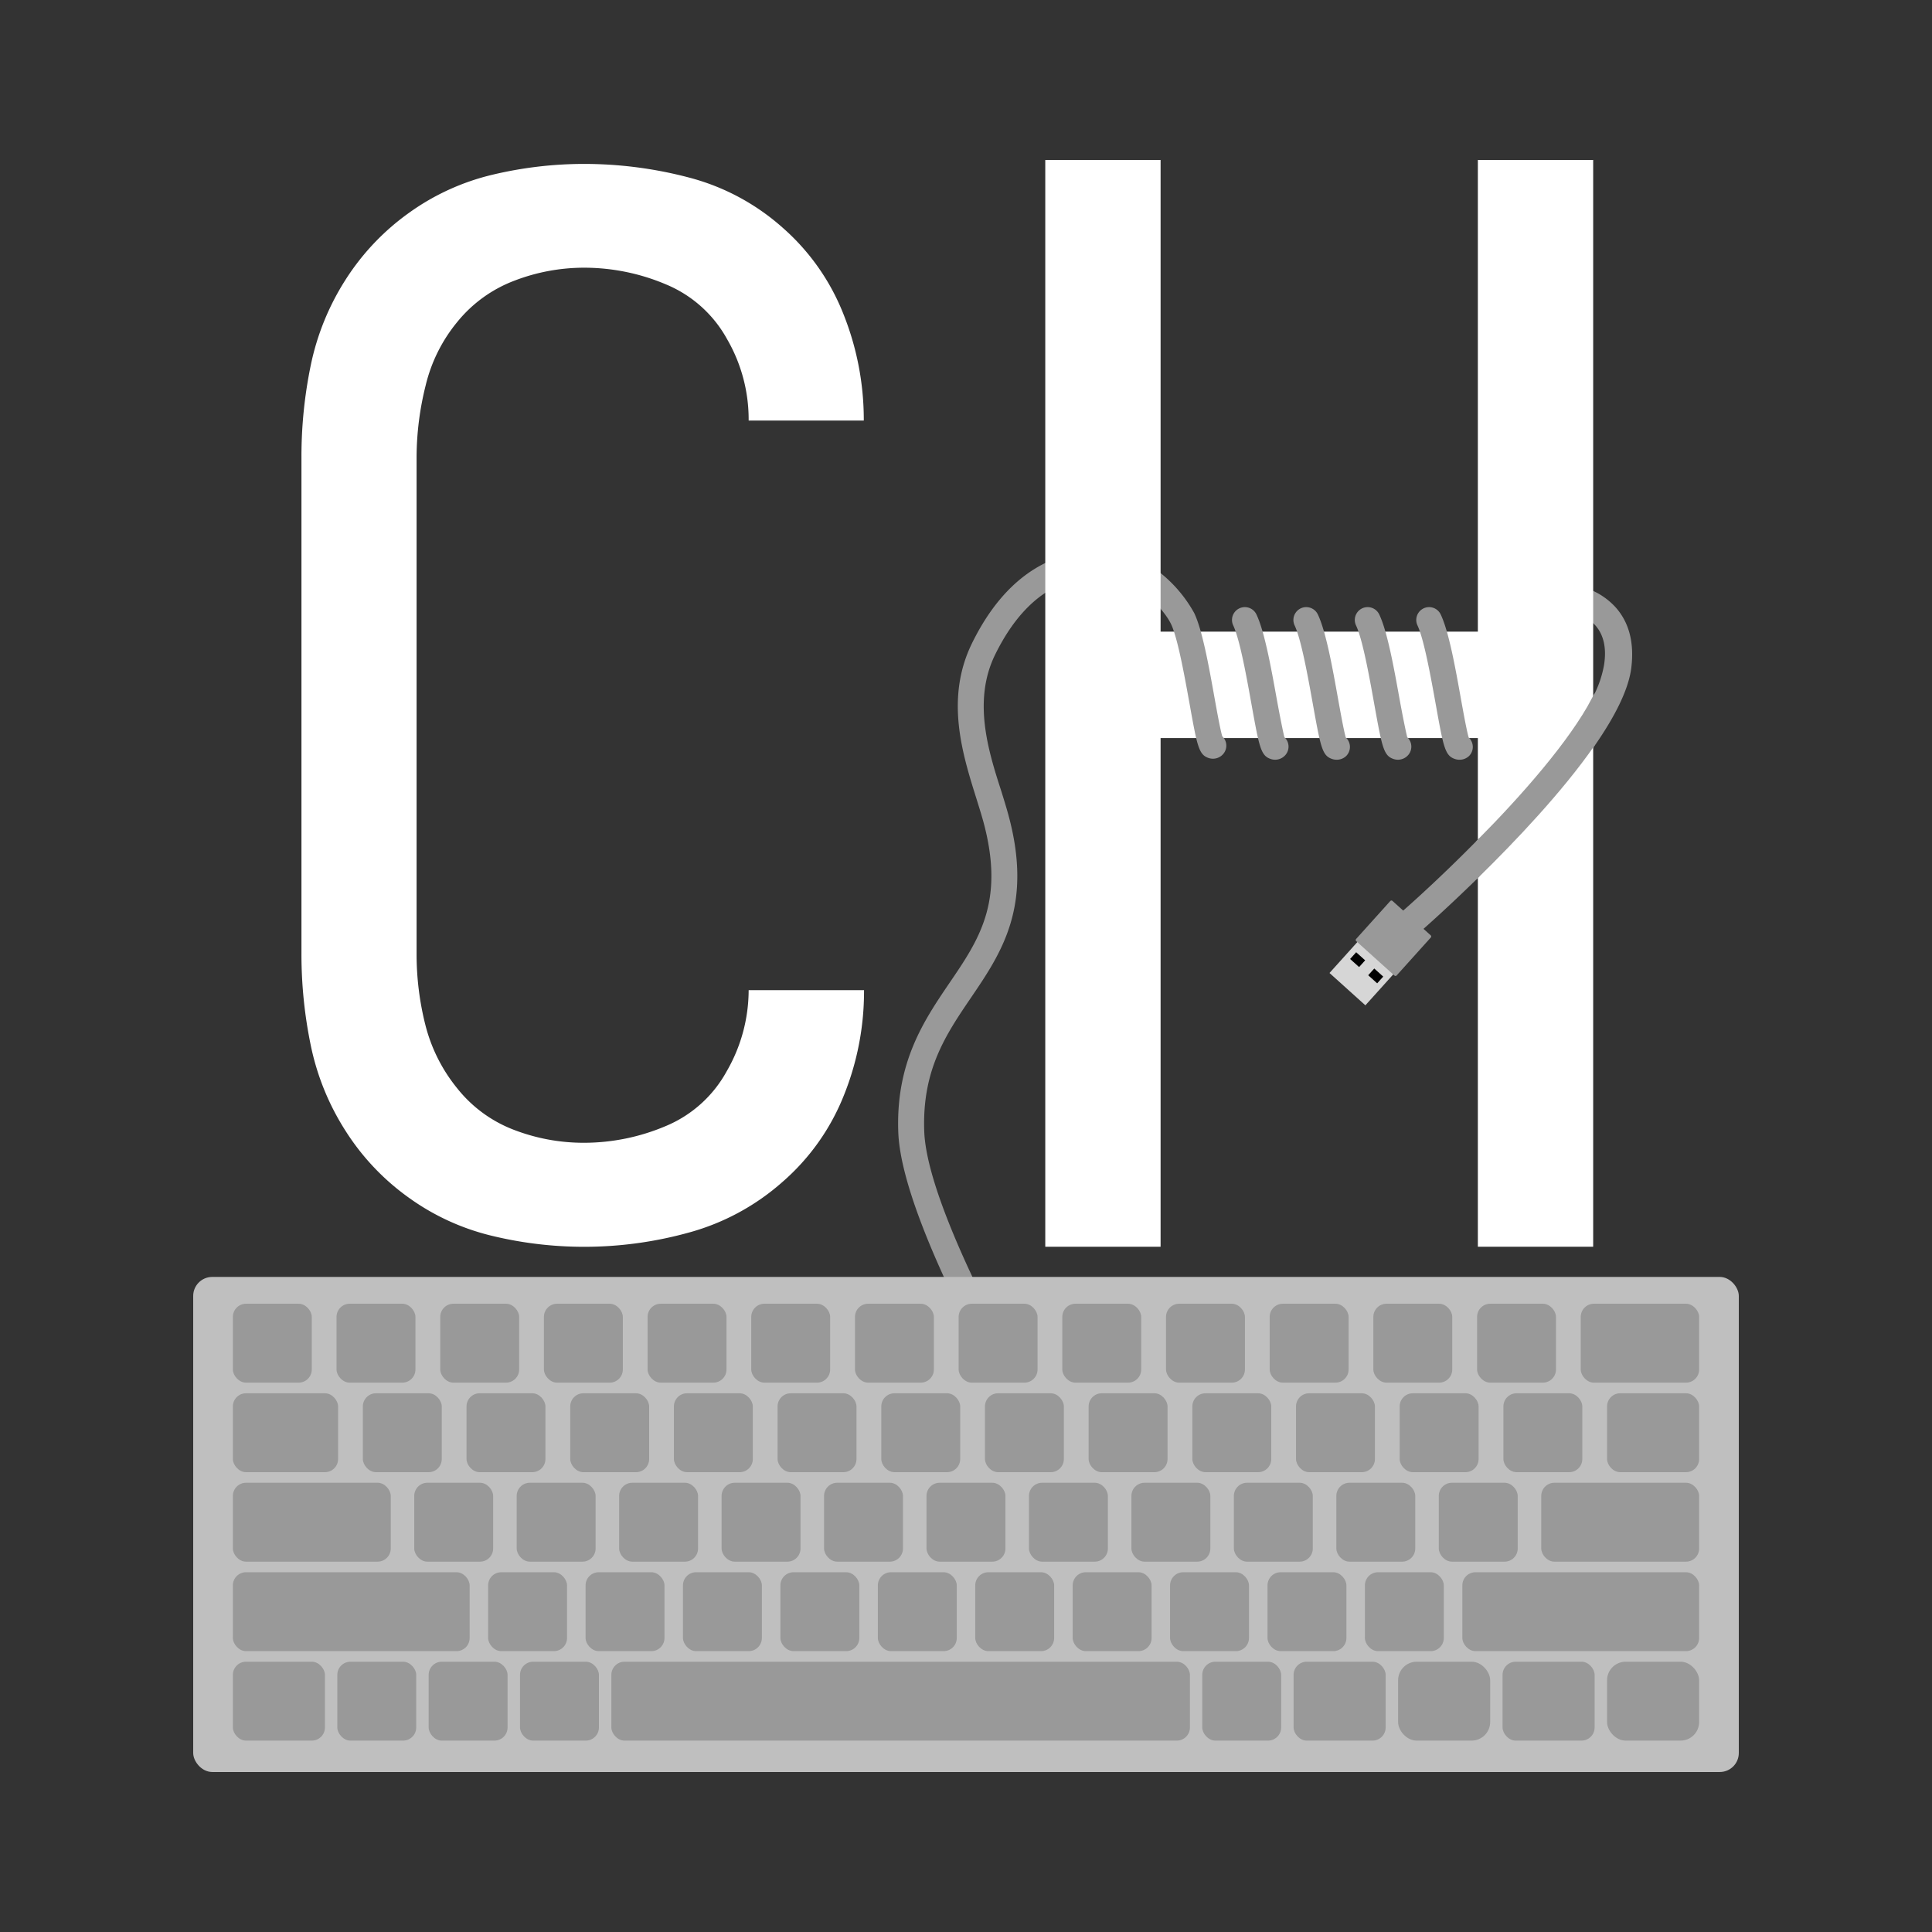<svg xmlns="http://www.w3.org/2000/svg" viewBox="0 0 320 320">
  <rect x="0" y="0" width="320" height="320" fill="#333333" stroke="none"/>
  <defs>
    <style>
      .cls-1, .cls-3, .cls-5, .cls-7 {
        fill: #999;
      }

      .cls-1, .cls-3, .cls-5 {
        stroke: #999;
      }

      .cls-1, .cls-3 {
        stroke-miterlimit: 10;
      }

      .cls-1, .cls-5 {
        stroke-width: 0.5px;
      }

      .cls-2 {
        fill: #fff;
      }

      .cls-3 {
        stroke-width: 0.25px;
      }

      .cls-4 {
        fill: #d6d6d6;
      }

      .cls-5 {
        stroke-linecap: round;
        stroke-linejoin: round;
      }

      .cls-6 {
        fill: #bfbfbf;
      }
    </style>
  </defs>
  <g id="Layer_7" data-name="Layer 7">
    <path id="Wire_Around_H" data-name="Wire Around H" class="cls-1" d="M267.34,100.68a11.41,11.41,0,0,0-3.46-2.53v4.74a6.08,6.08,0,0,1,.52.5c1.43,1.58,2,3.88,1.52,6.83a18.11,18.11,0,0,1-2,5.59v7.56c3.19-4.59,5.49-9,6-12.59C270.48,106.59,269.63,103.19,267.34,100.68Z"/>
    <rect class="cls-2" x="184" y="104.62" width="67" height="17.63"/>
    <g>
      <path class="cls-2" d="M244.78,145.09V206.5h19.1V123.37C258.6,131,250.88,139.11,244.78,145.09Z"/>
      <path class="cls-2" d="M244.78,26.5V139.43c7.38-7.48,15.38-16.54,19.1-23.62V26.5Z"/>
    </g>
    <path id="Long_Wire" data-name="Long Wire" class="cls-3" d="M171.91,238.5a2,2,0,0,1-1.72-1c-.84-1.4-20.7-34.59-21.28-49.95-.44-11.57,4.27-18.5,8.42-24.62,5-7.32,9.27-13.64,5.65-26.93-.33-1.18-.73-2.46-1.15-3.81-2.31-7.36-5.18-16.51-.72-25.6,3.75-7.64,8.8-12.48,15-14.38a18.08,18.08,0,0,1,12.87.68,22.23,22.23,0,0,1,8.71,8.71c1.34,2.81,2.41,8.73,3.35,14,.43,2.38.95,5.26,1.29,6.41l.08.08a2,2,0,0,1,0,2.82,2.12,2.12,0,0,1-2.13.54c-1.62-.51-1.86-1.83-3.17-9.14-.81-4.48-1.92-10.61-3-12.92s-3.95-5.17-7.1-7a14.44,14.44,0,0,0-9.7-.32c-5.12,1.56-9.36,5.7-12.6,12.31-3.75,7.66-1.15,16,1,22.64.43,1.39.84,2.7,1.18,3.95,4.12,15.07-1.12,22.78-6.19,30.24-4.18,6.15-8.12,12-7.74,22.21.54,14.35,20.52,47.71,20.72,48.05a2,2,0,0,1-.68,2.74A2,2,0,0,1,171.91,238.5Z"/>
    <g id="Front_Letter" data-name="Front Letter">
      <path class="cls-2" d="M81.57,204.71a39.16,39.16,0,0,1-13.85-6.33,39.74,39.74,0,0,1-10.51-11.11,41.88,41.88,0,0,1-5.73-14.09A74.36,74.36,0,0,1,49.93,158V75.63a74.53,74.53,0,0,1,1.55-15.17,42.05,42.05,0,0,1,5.73-14.09,40,40,0,0,1,10.51-11.1,39.16,39.16,0,0,1,13.85-6.33,65.52,65.52,0,0,1,15.17-1.79,68.13,68.13,0,0,1,17.43,2.27,37.57,37.57,0,0,1,15.4,8.24A37.1,37.1,0,0,1,139.73,52.1a47.06,47.06,0,0,1,3.34,17.32v.24H124v-.24a26.52,26.52,0,0,0-3.58-13.26,20.5,20.5,0,0,0-10.15-9.07,34.7,34.7,0,0,0-13.49-2.75,32.13,32.13,0,0,0-11.58,2.15,22.35,22.35,0,0,0-9.44,6.81,26.05,26.05,0,0,0-5.25,10.51A49.28,49.28,0,0,0,69,75.63V158a47.82,47.82,0,0,0,1.44,11.7,27.11,27.11,0,0,0,5.25,10.51,22,22,0,0,0,9.44,6.93,32.12,32.12,0,0,0,11.58,2.14,34.69,34.69,0,0,0,13.49-2.74,20.47,20.47,0,0,0,10.15-9.08A26.9,26.9,0,0,0,124,164h19.11v.24a46,46,0,0,1-3.34,17.19,37.16,37.16,0,0,1-10.16,14.33,38.79,38.79,0,0,1-15.4,8.36,64.95,64.95,0,0,1-32.6.6Z"/>
      <polygon class="cls-2" points="173.13 26.5 173.13 206.5 192.23 206.5 192.23 136.18 192.23 122.25 192.23 104.62 192.23 102.7 192.23 26.5 173.13 26.5"/>
    </g>
    <g id="Wire_Front" data-name="Wire Front">
      <path class="cls-1" d="M244.77,139.43v5.66c6.11-6,13.83-14.12,19.11-21.72v-7.56C260.16,122.89,252.16,132,244.77,139.43Z"/>
      <rect class="cls-4" x="221.53" y="156.14" width="9.96" height="8" transform="translate(-44.06 221.31) rotate(-48)"/>
      <rect class="cls-5" x="226.56" y="151.14" width="8.47" height="8.53" transform="translate(-39.12 222.93) rotate(-48)"/>
      <g>
        <rect x="223.87" y="158.2" width="2" height="1.5" transform="translate(285.62 427.54) rotate(-138)"/>
        <rect x="226.86" y="160.9" width="2" height="1.5" transform="translate(289.03 434.24) rotate(-138)"/>
      </g>
      <path class="cls-3" d="M221.35,125.71a2.17,2.17,0,0,1-.62-.1c-1.62-.51-1.86-1.82-3.18-9.14-.8-4.47-1.91-10.6-3-12.92a2,2,0,1,1,3.61-1.73c1.34,2.8,2.41,8.72,3.35,14,.43,2.37.95,5.25,1.28,6.4l.09.08a2,2,0,0,1,0,2.83A2.13,2.13,0,0,1,221.35,125.71ZM220,122.25Z"/>
      <path class="cls-3" d="M231.52,125.71a2.17,2.17,0,0,1-.62-.1c-1.62-.51-1.86-1.82-3.18-9.14-.8-4.47-1.91-10.6-3-12.92a2,2,0,0,1,3.61-1.73c1.34,2.8,2.41,8.72,3.35,13.94.43,2.38,1,5.26,1.29,6.41l.08.08a2,2,0,0,1,0,2.83A2.13,2.13,0,0,1,231.52,125.71Zm-1.32-3.46Z"/>
      <path class="cls-3" d="M241.69,125.71a2.17,2.17,0,0,1-.62-.1c-1.62-.51-1.86-1.82-3.17-9.13-.81-4.48-1.92-10.61-3-12.93a2,2,0,1,1,3.61-1.73c1.34,2.81,2.41,8.72,3.35,14,.43,2.37.95,5.25,1.29,6.4a.6.6,0,0,0,.08.08,2,2,0,0,1,0,2.83A2.13,2.13,0,0,1,241.69,125.71Zm-1.32-3.46Z"/>
      <path class="cls-3" d="M211.18,125.71a2.17,2.17,0,0,1-.62-.1c-1.62-.51-1.86-1.82-3.18-9.14-.8-4.47-1.91-10.6-3-12.92a2,2,0,1,1,3.61-1.73c1.34,2.8,2.41,8.72,3.35,13.94.43,2.38,1,5.26,1.28,6.41l.09.08a2,2,0,0,1,0,2.83A2.13,2.13,0,0,1,211.18,125.71Zm-1.32-3.46Z"/>
      <path class="cls-1" d="M232.59,151a2,2,0,0,0,1.31,3.5,2,2,0,0,0,1.32-.5c.46-.39,4.44-3.9,9.55-8.91v-5.66C240,144.27,235.5,148.44,232.59,151Z"/>
    </g>
    <rect id="Keyboard" class="cls-6" x="32" y="211.5" width="256" height="82" rx="3.15"/>
    <g id="Keys-2" data-name="Keys">
      <g>
        <rect class="cls-7" x="261.82" y="215.94" width="19.61" height="13.07" rx="2.18"/>
        <rect class="cls-7" x="38.57" y="215.94" width="13.07" height="13.07" rx="2.18"/>
        <rect class="cls-7" x="55.74" y="215.94" width="13.07" height="13.07" rx="2.18"/>
        <rect class="cls-7" x="72.92" y="215.94" width="13.07" height="13.07" rx="2.18"/>
        <rect class="cls-7" x="90.09" y="215.94" width="13.07" height="13.07" rx="2.18"/>
        <rect class="cls-7" x="107.26" y="215.94" width="13.07" height="13.07" rx="2.18"/>
        <rect class="cls-7" x="124.43" y="215.94" width="13.07" height="13.07" rx="2.18"/>
        <rect class="cls-7" x="141.61" y="215.94" width="13.07" height="13.07" rx="2.18"/>
        <rect class="cls-7" x="158.78" y="215.94" width="13.07" height="13.07" rx="2.18"/>
        <rect class="cls-7" x="175.95" y="215.94" width="13.07" height="13.07" rx="2.18"/>
        <rect class="cls-7" x="193.13" y="215.94" width="13.07" height="13.07" rx="2.18"/>
        <rect class="cls-7" x="210.3" y="215.94" width="13.07" height="13.07" rx="2.18"/>
        <rect class="cls-7" x="227.47" y="215.94" width="13.07" height="13.07" rx="2.18"/>
        <rect class="cls-7" x="244.65" y="215.94" width="13.07" height="13.07" rx="2.18"/>
      </g>
      <g>
        <rect class="cls-7" x="38.57" y="230.77" width="17.43" height="13.07" rx="2.18"/>
        <rect class="cls-7" x="266.18" y="230.77" width="15.25" height="13.07" rx="2.18"/>
        <rect class="cls-7" x="60.1" y="230.77" width="13.07" height="13.07" rx="2.18"/>
        <rect class="cls-7" x="77.27" y="230.77" width="13.07" height="13.07" rx="2.18"/>
        <rect class="cls-7" x="94.45" y="230.77" width="13.07" height="13.07" rx="2.18"/>
        <rect class="cls-7" x="111.62" y="230.77" width="13.07" height="13.07" rx="2.18"/>
        <rect class="cls-7" x="128.79" y="230.77" width="13.07" height="13.07" rx="2.18"/>
        <rect class="cls-7" x="145.97" y="230.77" width="13.07" height="13.07" rx="2.18"/>
        <rect class="cls-7" x="163.14" y="230.77" width="13.07" height="13.07" rx="2.18"/>
        <rect class="cls-7" x="180.31" y="230.77" width="13.07" height="13.07" rx="2.18"/>
        <rect class="cls-7" x="197.49" y="230.77" width="13.07" height="13.07" rx="2.18"/>
        <rect class="cls-7" x="214.66" y="230.77" width="13.07" height="13.07" rx="2.18"/>
        <rect class="cls-7" x="231.83" y="230.77" width="13.07" height="13.07" rx="2.18"/>
        <rect class="cls-7" x="249.01" y="230.77" width="13.07" height="13.07" rx="2.18"/>
      </g>
      <g>
        <rect class="cls-7" x="38.57" y="245.59" width="26.15" height="13.07" rx="2.18"/>
        <rect class="cls-7" x="68.61" y="245.59" width="13.07" height="13.07" rx="2.18"/>
        <rect class="cls-7" x="85.58" y="245.59" width="13.07" height="13.07" rx="2.18"/>
        <rect class="cls-7" x="102.55" y="245.59" width="13.07" height="13.07" rx="2.18"/>
        <rect class="cls-7" x="119.52" y="245.59" width="13.07" height="13.07" rx="2.18"/>
        <rect class="cls-7" x="136.49" y="245.59" width="13.07" height="13.07" rx="2.18"/>
        <rect class="cls-7" x="153.46" y="245.59" width="13.07" height="13.07" rx="2.18"/>
        <rect class="cls-7" x="170.43" y="245.59" width="13.07" height="13.07" rx="2.18"/>
        <rect class="cls-7" x="187.4" y="245.59" width="13.07" height="13.07" rx="2.18"/>
        <rect class="cls-7" x="204.37" y="245.59" width="13.07" height="13.07" rx="2.18"/>
        <rect class="cls-7" x="221.34" y="245.59" width="13.07" height="13.07" rx="2.18"/>
        <rect class="cls-7" x="238.31" y="245.59" width="13.07" height="13.07" rx="2.18"/>
        <rect class="cls-7" x="255.28" y="245.59" width="26.15" height="13.07" rx="2.18"/>
      </g>
      <g>
        <rect class="cls-7" x="38.57" y="260.41" width="39.22" height="13.07" rx="2.18"/>
        <rect class="cls-7" x="80.85" y="260.41" width="13.07" height="13.07" rx="2.18"/>
        <rect class="cls-7" x="96.99" y="260.41" width="13.07" height="13.07" rx="2.18"/>
        <rect class="cls-7" x="113.12" y="260.41" width="13.07" height="13.07" rx="2.18"/>
        <rect class="cls-7" x="129.26" y="260.41" width="13.07" height="13.07" rx="2.18"/>
        <rect class="cls-7" x="145.4" y="260.41" width="13.07" height="13.07" rx="2.18"/>
        <rect class="cls-7" x="161.53" y="260.41" width="13.07" height="13.07" rx="2.18"/>
        <rect class="cls-7" x="177.67" y="260.41" width="13.07" height="13.07" rx="2.18"/>
        <rect class="cls-7" x="193.8" y="260.41" width="13.07" height="13.07" rx="2.18"/>
        <rect class="cls-7" x="209.94" y="260.41" width="13.07" height="13.07" rx="2.18"/>
        <rect class="cls-7" x="226.07" y="260.41" width="13.07" height="13.07" rx="2.18"/>
        <rect class="cls-7" x="242.21" y="260.41" width="39.22" height="13.07" rx="2.18"/>
      </g>
      <g>
        <rect class="cls-7" x="38.57" y="275.23" width="15.25" height="13.07" rx="2.18"/>
        <rect class="cls-7" x="214.26" y="275.23" width="15.25" height="13.07" rx="2.18"/>
        <rect class="cls-7" x="55.87" y="275.23" width="13.07" height="13.07" rx="2.18"/>
        <rect class="cls-7" x="71" y="275.23" width="13.07" height="13.07" rx="2.18"/>
        <rect class="cls-7" x="86.13" y="275.23" width="13.07" height="13.07" rx="2.18"/>
        <rect class="cls-7" x="199.13" y="275.23" width="13.07" height="13.07" rx="2.18"/>
        <rect class="cls-7" x="101.26" y="275.23" width="95.83" height="13.07" rx="2.18"/>
        <rect class="cls-7" x="248.87" y="275.23" width="15.25" height="13.07" rx="2.18"/>
        <rect class="cls-7" x="231.57" y="275.23" width="15.25" height="13.07" rx="3.08"/>
        <rect class="cls-7" x="266.18" y="275.23" width="15.25" height="13.07" rx="3.08"/>
      </g>
    </g>
  </g>
</svg>
